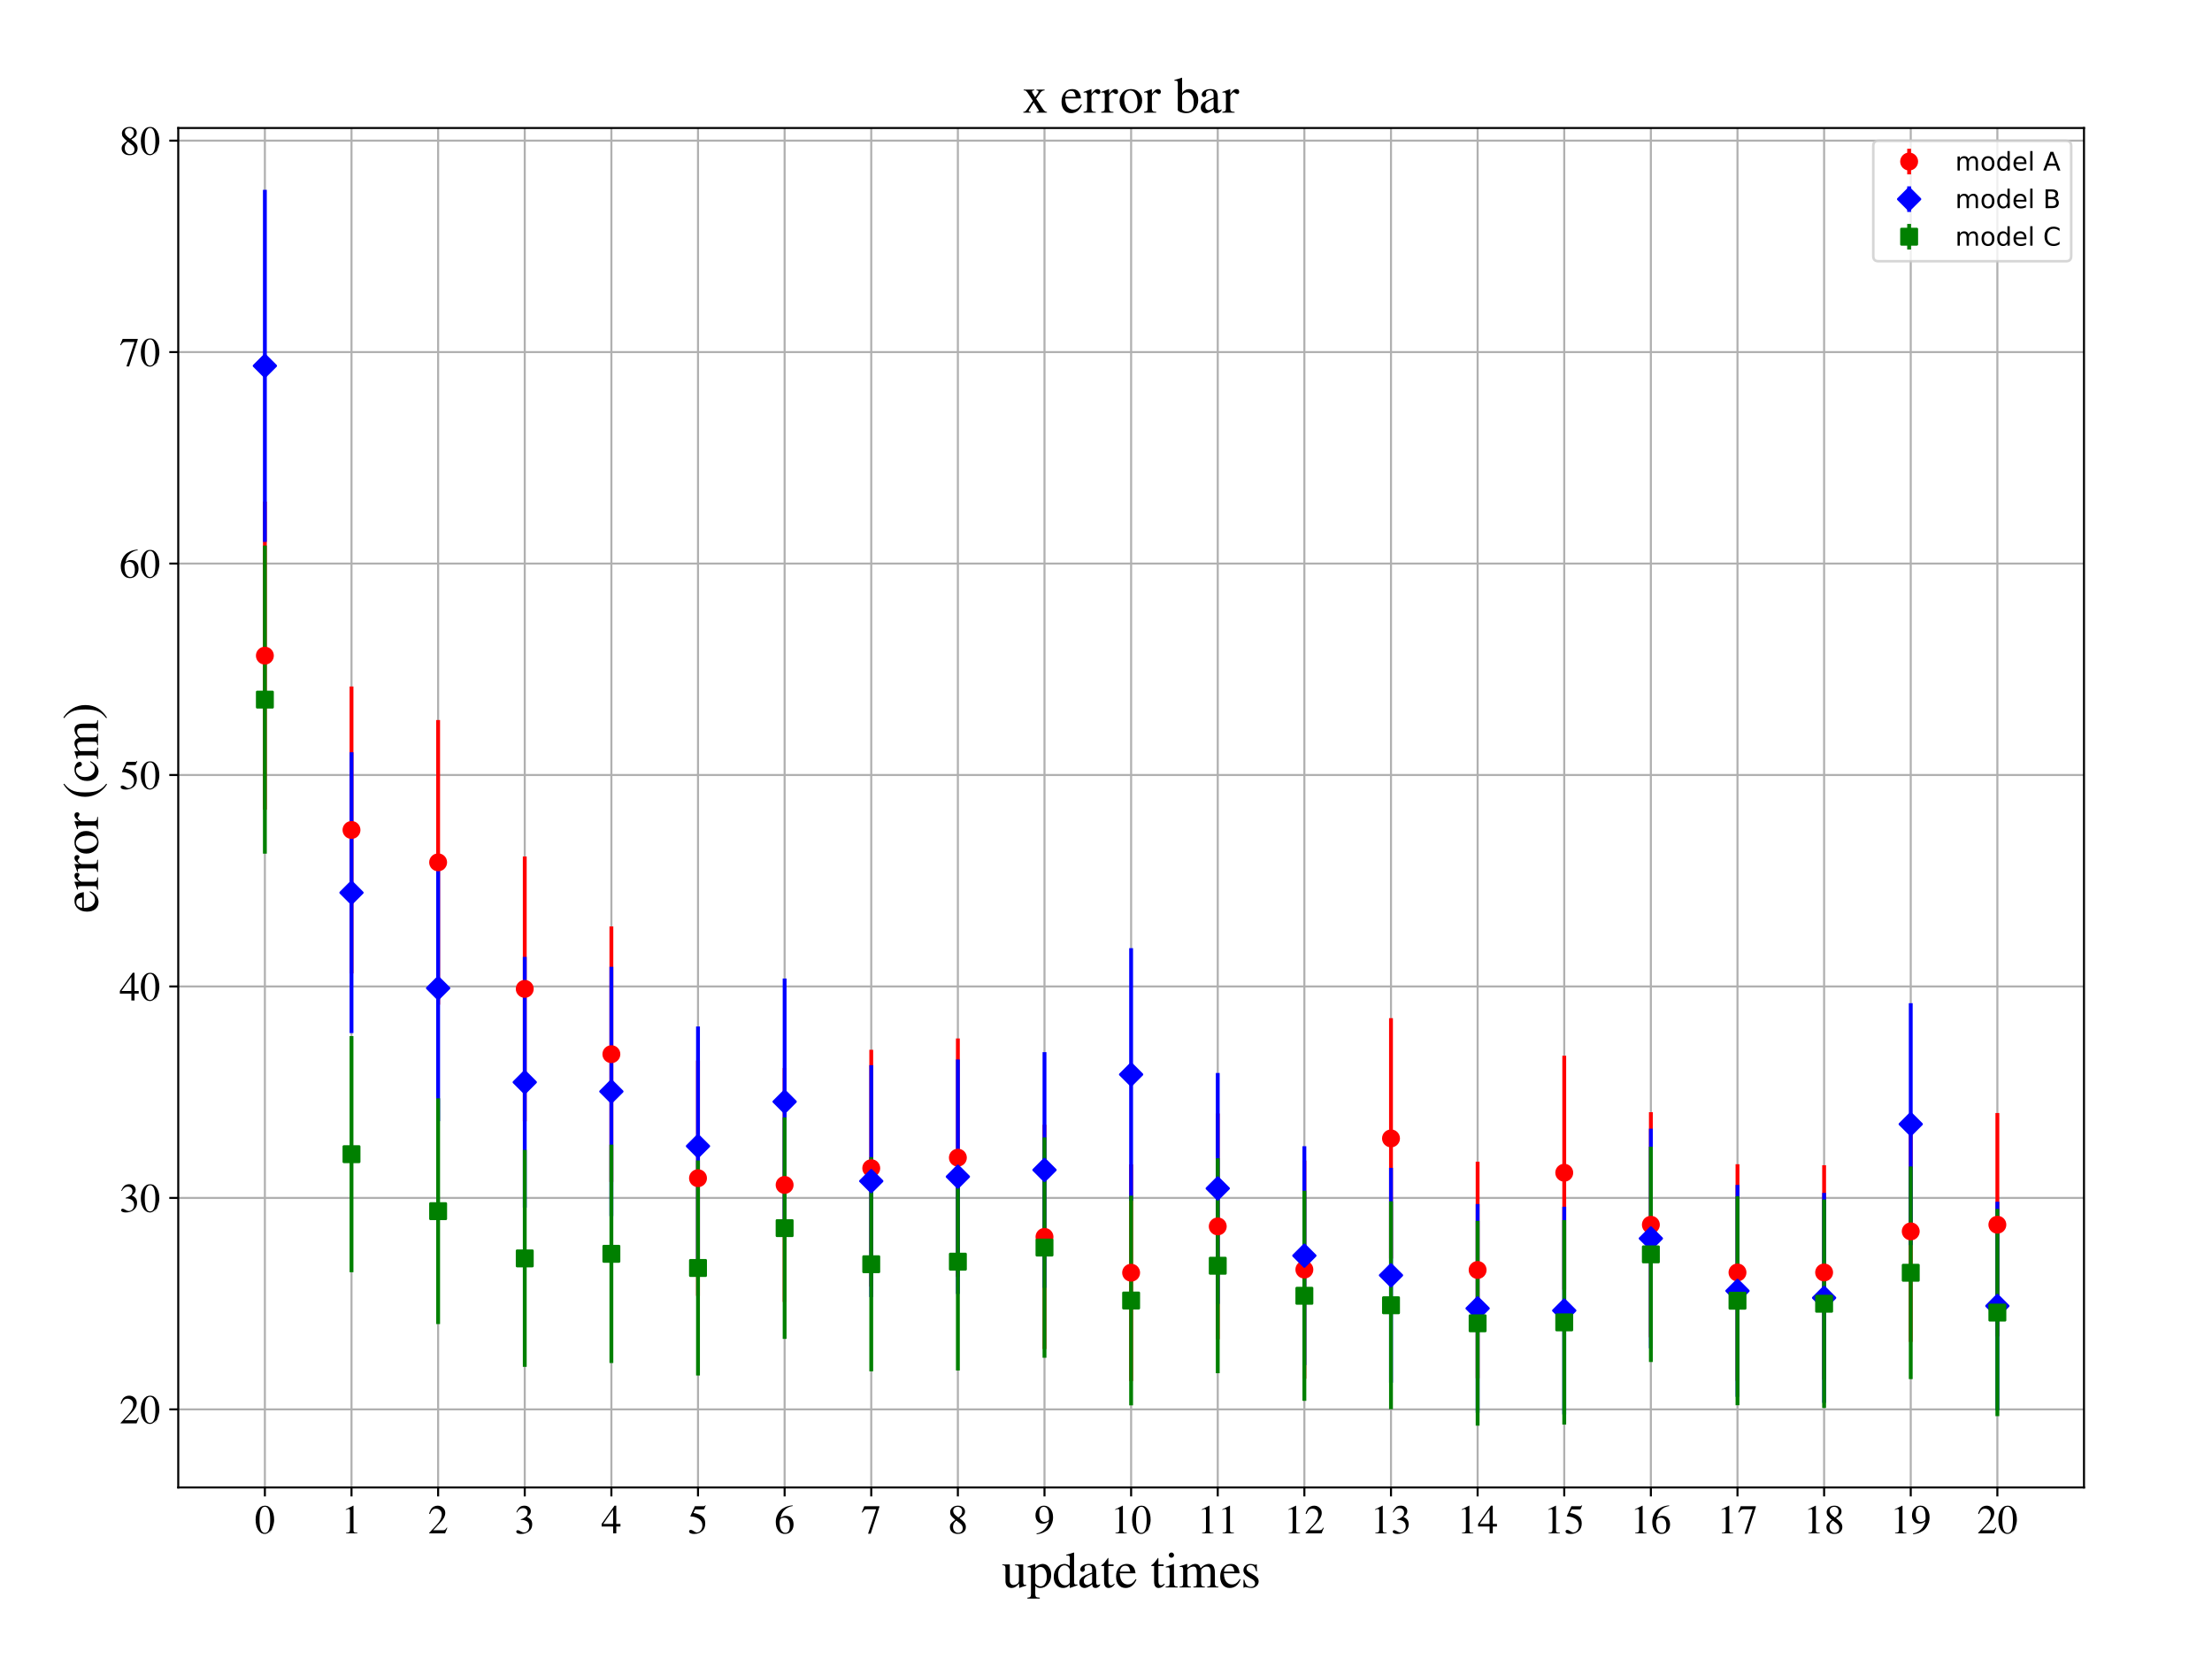 <?xml version="1.0" encoding="utf-8" standalone="no"?>
<!DOCTYPE svg PUBLIC "-//W3C//DTD SVG 1.1//EN"
  "http://www.w3.org/Graphics/SVG/1.1/DTD/svg11.dtd">
<!-- Created with matplotlib (https://matplotlib.org/) -->
<svg height="648pt" version="1.1" viewBox="0 0 864 648" width="864pt" xmlns="http://www.w3.org/2000/svg" xmlns:xlink="http://www.w3.org/1999/xlink">
 <defs>
  <style type="text/css">
*{stroke-linecap:butt;stroke-linejoin:round;}
  </style>
 </defs>
 <g id="figure_1">
  <g id="patch_1">
   <path d="M 0 648 
L 864 648 
L 864 0 
L 0 0 
z
" style="fill:#ffffff;"/>
  </g>
  <g id="axes_1">
   <g id="patch_2">
    <path d="M 69.625 581 
L 814 581 
L 814 50 
L 69.625 50 
z
" style="fill:#ffffff;"/>
   </g>
   <g id="matplotlib.axis_1">
    <g id="xtick_1">
     <g id="line2d_1">
      <path clip-path="url(#p4995e11740)" d="M 103.46 581 
L 103.46 50 
" style="fill:none;stroke:#b0b0b0;stroke-linecap:square;stroke-width:0.8;"/>
     </g>
     <g id="line2d_2">
      <defs>
       <path d="M 0 0 
L 0 3.5 
" id="me926375e61" style="stroke:#000000;stroke-width:0.8;"/>
      </defs>
      <g>
       <use style="stroke:#000000;stroke-width:0.8;" x="103.46" xlink:href="#me926375e61" y="581"/>
      </g>
     </g>
     <g id="text_1">
      <!-- 0 -->
      <defs>
       <path d="M 47.594 17.797 
Q 35.203 -1.406 25 -1.406 
Q 14.797 -1.406 8.594 8.391 
Q 2.406 18.203 2.406 33.594 
Q 2.406 48.094 8.594 57.844 
Q 14.797 67.594 25.406 67.594 
Q 35.203 67.594 41.391 58 
Q 47.594 48.406 47.594 33 
Q 47.594 17.797 35.203 -1.406 
z
M 25.094 65 
Q 12 65 12 32.703 
Q 12 1.203 25 1.203 
Q 38 1.203 38 32.797 
Q 38 48.5 34.703 56.75 
Q 31.406 65 25.094 65 
z
" id="FreeSerif-48"/>
      </defs>
      <g transform="translate(99.46 598.928)scale(0.16 -0.16)">
       <use xlink:href="#FreeSerif-48"/>
      </g>
     </g>
    </g>
    <g id="xtick_2">
     <g id="line2d_3">
      <path clip-path="url(#p4995e11740)" d="M 137.295 581 
L 137.295 50 
" style="fill:none;stroke:#b0b0b0;stroke-linecap:square;stroke-width:0.8;"/>
     </g>
     <g id="line2d_4">
      <g>
       <use style="stroke:#000000;stroke-width:0.8;" x="137.295" xlink:href="#me926375e61" y="581"/>
      </g>
     </g>
     <g id="text_2">
      <!-- 1 -->
      <defs>
       <path d="M 18.297 59.297 
Q 16.5 59.297 11.094 57.094 
L 11.094 58.5 
L 29.094 67.594 
L 29.906 67.406 
L 29.906 7.406 
Q 29.906 3.797 31.703 2.688 
Q 33.5 1.594 39.406 1.5 
L 39.406 0 
L 11.797 0 
L 11.797 1.5 
Q 17.406 1.703 19.344 3.141 
Q 21.297 4.594 21.297 9.297 
L 21.297 54.594 
Q 21.297 59.297 18.297 59.297 
z
" id="FreeSerif-49"/>
      </defs>
      <g transform="translate(133.295 598.928)scale(0.16 -0.16)">
       <use xlink:href="#FreeSerif-49"/>
      </g>
     </g>
    </g>
    <g id="xtick_3">
     <g id="line2d_5">
      <path clip-path="url(#p4995e11740)" d="M 171.131 581 
L 171.131 50 
" style="fill:none;stroke:#b0b0b0;stroke-linecap:square;stroke-width:0.8;"/>
     </g>
     <g id="line2d_6">
      <g>
       <use style="stroke:#000000;stroke-width:0.8;" x="171.131" xlink:href="#me926375e61" y="581"/>
      </g>
     </g>
     <g id="text_3">
      <!-- 2 -->
      <defs>
       <path d="M 3.094 47.703 
Q 3.594 50 4.094 51.703 
Q 4.594 53.406 6.25 56.656 
Q 7.906 59.906 9.953 62.047 
Q 12 64.203 15.641 65.891 
Q 19.297 67.594 23.906 67.594 
Q 31.703 67.594 37.047 62.5 
Q 42.406 57.406 42.406 49.906 
Q 42.406 38.594 29.594 25.203 
L 12.797 7.594 
L 36.703 7.594 
Q 40.094 7.594 41.75 8.75 
Q 43.406 9.906 46.203 14.203 
L 47.5 13.703 
L 42 0 
L 3 0 
L 3 1.203 
L 20.797 20.094 
Q 33.797 33.906 33.797 46.094 
Q 33.797 52.406 29.891 56.297 
Q 26 60.203 19.703 60.203 
Q 14.5 60.203 11.344 57.344 
Q 8.203 54.5 5.203 47.203 
z
" id="FreeSerif-50"/>
      </defs>
      <g transform="translate(167.131 598.928)scale(0.16 -0.16)">
       <use xlink:href="#FreeSerif-50"/>
      </g>
     </g>
    </g>
    <g id="xtick_4">
     <g id="line2d_7">
      <path clip-path="url(#p4995e11740)" d="M 204.966 581 
L 204.966 50 
" style="fill:none;stroke:#b0b0b0;stroke-linecap:square;stroke-width:0.8;"/>
     </g>
     <g id="line2d_8">
      <g>
       <use style="stroke:#000000;stroke-width:0.8;" x="204.966" xlink:href="#me926375e61" y="581"/>
      </g>
     </g>
     <g id="text_4">
      <!-- 3 -->
      <defs>
       <path d="M 8.094 7.797 
Q 10.406 7.797 14.953 5 
Q 19.5 2.203 22.906 2.203 
Q 28.406 2.203 32.203 6.5 
Q 36 10.797 36 17.094 
Q 36 21 34.641 24 
Q 33.297 27 31.188 28.641 
Q 29.094 30.297 26.188 31.344 
Q 23.297 32.406 20.75 32.703 
Q 18.203 33 15.297 33 
L 15.297 34.297 
Q 18.703 35.5 21.141 36.641 
Q 23.594 37.797 26.297 39.75 
Q 29 41.703 30.453 44.5 
Q 31.906 47.297 31.906 50.906 
Q 31.906 55.594 28.844 58.594 
Q 25.797 61.594 20.906 61.594 
Q 16.203 61.594 12.641 59.047 
Q 9.094 56.5 6 51 
L 4.5 51.406 
Q 7.094 58.5 11.547 63.047 
Q 16 67.594 24.203 67.594 
Q 31.094 67.594 35.438 63.797 
Q 39.797 60 39.797 53.906 
Q 39.797 49.797 37.688 46.688 
Q 35.594 43.594 30.406 40.094 
Q 36.406 37.5 39.797 33.453 
Q 43.203 29.406 43.203 21.906 
Q 43.203 11.297 35.344 4.938 
Q 27.5 -1.406 15.594 -1.406 
Q 10.406 -1.406 7.344 0.141 
Q 4.297 1.703 4.297 4.297 
Q 4.297 5.906 5.344 6.844 
Q 6.406 7.797 8.094 7.797 
z
" id="FreeSerif-51"/>
      </defs>
      <g transform="translate(200.966 598.928)scale(0.16 -0.16)">
       <use xlink:href="#FreeSerif-51"/>
      </g>
     </g>
    </g>
    <g id="xtick_5">
     <g id="line2d_9">
      <path clip-path="url(#p4995e11740)" d="M 238.801 581 
L 238.801 50 
" style="fill:none;stroke:#b0b0b0;stroke-linecap:square;stroke-width:0.8;"/>
     </g>
     <g id="line2d_10">
      <g>
       <use style="stroke:#000000;stroke-width:0.8;" x="238.801" xlink:href="#me926375e61" y="581"/>
      </g>
     </g>
     <g id="text_5">
      <!-- 4 -->
      <defs>
       <path d="M 47.203 23.094 
L 47.203 16.703 
L 37 16.703 
L 37 0 
L 29.297 0 
L 29.297 16.703 
L 1.203 16.703 
L 1.203 23.094 
L 32.594 67.594 
L 37 67.594 
L 37 23.094 
z
M 29.203 23.094 
L 29.203 57.406 
L 5.203 23.094 
z
" id="FreeSerif-52"/>
      </defs>
      <g transform="translate(234.801 598.928)scale(0.16 -0.16)">
       <use xlink:href="#FreeSerif-52"/>
      </g>
     </g>
    </g>
    <g id="xtick_6">
     <g id="line2d_11">
      <path clip-path="url(#p4995e11740)" d="M 272.636 581 
L 272.636 50 
" style="fill:none;stroke:#b0b0b0;stroke-linecap:square;stroke-width:0.8;"/>
     </g>
     <g id="line2d_12">
      <g>
       <use style="stroke:#000000;stroke-width:0.8;" x="272.636" xlink:href="#me926375e61" y="581"/>
      </g>
     </g>
     <g id="text_6">
      <!-- 5 -->
      <defs>
       <path d="M 35.703 19.406 
Q 35.703 24.703 33.344 28.797 
Q 31 32.906 27.641 35.156 
Q 24.297 37.406 20.141 38.844 
Q 16 40.297 12.953 40.75 
Q 9.906 41.203 7.594 41.203 
Q 6.406 41.203 6.406 42 
Q 6.406 42.297 6.5 42.5 
L 17.406 66.203 
L 38.297 66.203 
Q 39.906 66.203 40.844 66.703 
Q 41.797 67.203 42.906 68.797 
L 43.797 68.094 
L 40 59.203 
Q 39.594 58.297 37.703 58.297 
L 18.094 58.297 
L 13.906 49.797 
Q 28.5 47.203 35.594 41.344 
Q 42.703 35.5 42.703 24.203 
Q 42.703 18.297 40.844 13.688 
Q 39 9.094 36.141 6.297 
Q 33.297 3.5 29.547 1.703 
Q 25.797 -0.094 22.344 -0.75 
Q 18.906 -1.406 15.406 -1.406 
Q 9.797 -1.406 6.5 0.25 
Q 3.203 1.906 3.203 4.797 
Q 3.203 8.5 7.5 8.5 
Q 10.297 8.5 14.75 5.391 
Q 19.203 2.297 21.797 2.297 
Q 27.703 2.297 31.703 7.25 
Q 35.703 12.203 35.703 19.406 
z
" id="FreeSerif-53"/>
      </defs>
      <g transform="translate(268.636 598.928)scale(0.16 -0.16)">
       <use xlink:href="#FreeSerif-53"/>
      </g>
     </g>
    </g>
    <g id="xtick_7">
     <g id="line2d_13">
      <path clip-path="url(#p4995e11740)" d="M 306.472 581 
L 306.472 50 
" style="fill:none;stroke:#b0b0b0;stroke-linecap:square;stroke-width:0.8;"/>
     </g>
     <g id="line2d_14">
      <g>
       <use style="stroke:#000000;stroke-width:0.8;" x="306.472" xlink:href="#me926375e61" y="581"/>
      </g>
     </g>
     <g id="text_7">
      <!-- 6 -->
      <defs>
       <path d="M 25.797 -1.406 
Q 15.703 -1.406 9.547 6.641 
Q 3.406 14.703 3.406 27.906 
Q 3.406 32 4.203 36.344 
Q 5 40.703 7.703 46.25 
Q 10.406 51.797 14.703 56.188 
Q 19 60.594 26.75 64.047 
Q 34.5 67.5 44.594 68.406 
L 44.797 66.797 
Q 33 64.906 25.094 57.25 
Q 17.203 49.594 15.203 38.297 
Q 19.906 41.094 22.297 41.938 
Q 24.703 42.797 28 42.797 
Q 36.594 42.797 41.688 37.141 
Q 46.797 31.5 46.797 21.906 
Q 46.797 11.594 40.938 5.094 
Q 35.094 -1.406 25.797 -1.406 
z
M 24.203 38.203 
Q 17.406 38.203 15.047 35.203 
Q 12.703 32.203 12.703 26.297 
Q 12.703 14.703 16.5 8.047 
Q 20.297 1.406 26.906 1.406 
Q 32.203 1.406 35 5.844 
Q 37.797 10.297 37.797 18.5 
Q 37.797 27.906 34.25 33.047 
Q 30.703 38.203 24.203 38.203 
z
" id="FreeSerif-54"/>
      </defs>
      <g transform="translate(302.472 598.928)scale(0.16 -0.16)">
       <use xlink:href="#FreeSerif-54"/>
      </g>
     </g>
    </g>
    <g id="xtick_8">
     <g id="line2d_15">
      <path clip-path="url(#p4995e11740)" d="M 340.307 581 
L 340.307 50 
" style="fill:none;stroke:#b0b0b0;stroke-linecap:square;stroke-width:0.8;"/>
     </g>
     <g id="line2d_16">
      <g>
       <use style="stroke:#000000;stroke-width:0.8;" x="340.307" xlink:href="#me926375e61" y="581"/>
      </g>
     </g>
     <g id="text_8">
      <!-- 7 -->
      <defs>
       <path d="M 44.906 66.203 
L 44.906 64.594 
L 23.703 -0.797 
L 17.203 -0.797 
L 37 58.797 
L 15.297 58.797 
Q 11.203 58.797 9.047 57.297 
Q 6.906 55.797 3.703 50.703 
L 2 51.5 
L 7.906 66.203 
z
" id="FreeSerif-55"/>
      </defs>
      <g transform="translate(336.307 598.928)scale(0.16 -0.16)">
       <use xlink:href="#FreeSerif-55"/>
      </g>
     </g>
    </g>
    <g id="xtick_9">
     <g id="line2d_17">
      <path clip-path="url(#p4995e11740)" d="M 374.142 581 
L 374.142 50 
" style="fill:none;stroke:#b0b0b0;stroke-linecap:square;stroke-width:0.8;"/>
     </g>
     <g id="line2d_18">
      <g>
       <use style="stroke:#000000;stroke-width:0.8;" x="374.142" xlink:href="#me926375e61" y="581"/>
      </g>
     </g>
     <g id="text_9">
      <!-- 8 -->
      <defs>
       <path d="M 29 37.094 
Q 38 30.406 41.25 25.844 
Q 44.5 21.297 44.5 15.5 
Q 44.5 7.797 39.141 3.188 
Q 33.797 -1.406 24.797 -1.406 
Q 16.297 -1.406 10.938 3.188 
Q 5.594 7.797 5.594 15.094 
Q 5.594 20.203 8.047 23.641 
Q 10.5 27.094 18.594 33.203 
Q 10.703 40.094 8.453 43.5 
Q 6.203 46.906 6.203 51.797 
Q 6.203 58.594 11.594 63.094 
Q 17 67.594 25.203 67.594 
Q 32.703 67.594 37.547 63.594 
Q 42.406 59.594 42.406 53.406 
Q 42.406 48.297 39.406 44.688 
Q 36.406 41.094 29 37.094 
z
M 21.203 31.203 
Q 16.797 27.703 15 24.203 
Q 13.203 20.703 13.203 15.906 
Q 13.203 9.406 16.703 5.406 
Q 20.203 1.406 25.906 1.406 
Q 30.797 1.406 33.844 4.453 
Q 36.906 7.5 36.906 12.406 
Q 36.906 14 36.547 15.391 
Q 36.203 16.797 35.844 17.844 
Q 35.5 18.906 34.453 20.203 
Q 33.406 21.5 32.75 22.25 
Q 32.094 23 30.391 24.391 
Q 28.703 25.797 27.844 26.391 
Q 27 27 24.641 28.703 
Q 22.297 30.406 21.203 31.203 
z
M 26.094 38.906 
Q 26.203 39 27.453 39.844 
Q 28.703 40.703 29.25 41.203 
Q 29.797 41.703 30.938 42.75 
Q 32.094 43.797 32.688 44.75 
Q 33.297 45.703 34.047 47.047 
Q 34.797 48.406 35.141 50.047 
Q 35.5 51.703 35.5 53.5 
Q 35.5 58.703 32.5 61.75 
Q 29.5 64.797 24.406 64.797 
Q 19.703 64.797 16.641 62 
Q 13.594 59.203 13.594 54.906 
Q 13.594 50.703 16.5 47 
Q 19.406 43.297 26.094 38.906 
z
" id="FreeSerif-56"/>
      </defs>
      <g transform="translate(370.142 598.928)scale(0.16 -0.16)">
       <use xlink:href="#FreeSerif-56"/>
      </g>
     </g>
    </g>
    <g id="xtick_10">
     <g id="line2d_19">
      <path clip-path="url(#p4995e11740)" d="M 407.977 581 
L 407.977 50 
" style="fill:none;stroke:#b0b0b0;stroke-linecap:square;stroke-width:0.8;"/>
     </g>
     <g id="line2d_20">
      <g>
       <use style="stroke:#000000;stroke-width:0.8;" x="407.977" xlink:href="#me926375e61" y="581"/>
      </g>
     </g>
     <g id="text_10">
      <!-- 9 -->
      <defs>
       <path d="M 5.906 -2.203 
L 5.594 -0.203 
Q 17 1.797 24.953 9.5 
Q 32.906 17.203 36 29.406 
Q 28.594 23.703 21 23.703 
Q 12.906 23.703 7.953 29.297 
Q 3 34.906 3 44 
Q 3 54.094 8.953 60.844 
Q 14.906 67.594 23.797 67.594 
Q 33.5 67.594 39.703 59.688 
Q 45.906 51.797 45.906 39.406 
Q 45.906 35.406 45.203 31.203 
Q 44.5 27 41.953 21.25 
Q 39.406 15.5 35.297 10.953 
Q 31.203 6.406 23.594 2.703 
Q 16 -1 5.906 -2.203 
z
M 24.594 28 
Q 26.5 28 28.891 28.547 
Q 31.297 29.094 33.75 30.938 
Q 36.203 32.797 36.203 35.5 
L 36.203 39.406 
Q 36.203 64.797 23 64.797 
Q 19.906 64.797 17.703 63.141 
Q 15.5 61.5 14.344 58.797 
Q 13.203 56.094 12.703 53.297 
Q 12.203 50.5 12.203 47.406 
Q 12.203 38.5 15.547 33.25 
Q 18.906 28 24.594 28 
z
" id="FreeSerif-57"/>
      </defs>
      <g transform="translate(403.977 598.928)scale(0.16 -0.16)">
       <use xlink:href="#FreeSerif-57"/>
      </g>
     </g>
    </g>
    <g id="xtick_11">
     <g id="line2d_21">
      <path clip-path="url(#p4995e11740)" d="M 441.812 581 
L 441.812 50 
" style="fill:none;stroke:#b0b0b0;stroke-linecap:square;stroke-width:0.8;"/>
     </g>
     <g id="line2d_22">
      <g>
       <use style="stroke:#000000;stroke-width:0.8;" x="441.812" xlink:href="#me926375e61" y="581"/>
      </g>
     </g>
     <g id="text_11">
      <!-- 10 -->
      <g transform="translate(433.812 598.928)scale(0.16 -0.16)">
       <use xlink:href="#FreeSerif-49"/>
       <use x="50" xlink:href="#FreeSerif-48"/>
      </g>
     </g>
    </g>
    <g id="xtick_12">
     <g id="line2d_23">
      <path clip-path="url(#p4995e11740)" d="M 475.648 581 
L 475.648 50 
" style="fill:none;stroke:#b0b0b0;stroke-linecap:square;stroke-width:0.8;"/>
     </g>
     <g id="line2d_24">
      <g>
       <use style="stroke:#000000;stroke-width:0.8;" x="475.648" xlink:href="#me926375e61" y="581"/>
      </g>
     </g>
     <g id="text_12">
      <!-- 11 -->
      <g transform="translate(467.648 598.928)scale(0.16 -0.16)">
       <use xlink:href="#FreeSerif-49"/>
       <use x="50" xlink:href="#FreeSerif-49"/>
      </g>
     </g>
    </g>
    <g id="xtick_13">
     <g id="line2d_25">
      <path clip-path="url(#p4995e11740)" d="M 509.483 581 
L 509.483 50 
" style="fill:none;stroke:#b0b0b0;stroke-linecap:square;stroke-width:0.8;"/>
     </g>
     <g id="line2d_26">
      <g>
       <use style="stroke:#000000;stroke-width:0.8;" x="509.483" xlink:href="#me926375e61" y="581"/>
      </g>
     </g>
     <g id="text_13">
      <!-- 12 -->
      <g transform="translate(501.483 598.928)scale(0.16 -0.16)">
       <use xlink:href="#FreeSerif-49"/>
       <use x="50" xlink:href="#FreeSerif-50"/>
      </g>
     </g>
    </g>
    <g id="xtick_14">
     <g id="line2d_27">
      <path clip-path="url(#p4995e11740)" d="M 543.318 581 
L 543.318 50 
" style="fill:none;stroke:#b0b0b0;stroke-linecap:square;stroke-width:0.8;"/>
     </g>
     <g id="line2d_28">
      <g>
       <use style="stroke:#000000;stroke-width:0.8;" x="543.318" xlink:href="#me926375e61" y="581"/>
      </g>
     </g>
     <g id="text_14">
      <!-- 13 -->
      <g transform="translate(535.318 598.928)scale(0.16 -0.16)">
       <use xlink:href="#FreeSerif-49"/>
       <use x="50" xlink:href="#FreeSerif-51"/>
      </g>
     </g>
    </g>
    <g id="xtick_15">
     <g id="line2d_29">
      <path clip-path="url(#p4995e11740)" d="M 577.153 581 
L 577.153 50 
" style="fill:none;stroke:#b0b0b0;stroke-linecap:square;stroke-width:0.8;"/>
     </g>
     <g id="line2d_30">
      <g>
       <use style="stroke:#000000;stroke-width:0.8;" x="577.153" xlink:href="#me926375e61" y="581"/>
      </g>
     </g>
     <g id="text_15">
      <!-- 14 -->
      <g transform="translate(569.153 598.928)scale(0.16 -0.16)">
       <use xlink:href="#FreeSerif-49"/>
       <use x="50" xlink:href="#FreeSerif-52"/>
      </g>
     </g>
    </g>
    <g id="xtick_16">
     <g id="line2d_31">
      <path clip-path="url(#p4995e11740)" d="M 610.989 581 
L 610.989 50 
" style="fill:none;stroke:#b0b0b0;stroke-linecap:square;stroke-width:0.8;"/>
     </g>
     <g id="line2d_32">
      <g>
       <use style="stroke:#000000;stroke-width:0.8;" x="610.989" xlink:href="#me926375e61" y="581"/>
      </g>
     </g>
     <g id="text_16">
      <!-- 15 -->
      <g transform="translate(602.989 598.928)scale(0.16 -0.16)">
       <use xlink:href="#FreeSerif-49"/>
       <use x="50" xlink:href="#FreeSerif-53"/>
      </g>
     </g>
    </g>
    <g id="xtick_17">
     <g id="line2d_33">
      <path clip-path="url(#p4995e11740)" d="M 644.824 581 
L 644.824 50 
" style="fill:none;stroke:#b0b0b0;stroke-linecap:square;stroke-width:0.8;"/>
     </g>
     <g id="line2d_34">
      <g>
       <use style="stroke:#000000;stroke-width:0.8;" x="644.824" xlink:href="#me926375e61" y="581"/>
      </g>
     </g>
     <g id="text_17">
      <!-- 16 -->
      <g transform="translate(636.824 598.928)scale(0.16 -0.16)">
       <use xlink:href="#FreeSerif-49"/>
       <use x="50" xlink:href="#FreeSerif-54"/>
      </g>
     </g>
    </g>
    <g id="xtick_18">
     <g id="line2d_35">
      <path clip-path="url(#p4995e11740)" d="M 678.659 581 
L 678.659 50 
" style="fill:none;stroke:#b0b0b0;stroke-linecap:square;stroke-width:0.8;"/>
     </g>
     <g id="line2d_36">
      <g>
       <use style="stroke:#000000;stroke-width:0.8;" x="678.659" xlink:href="#me926375e61" y="581"/>
      </g>
     </g>
     <g id="text_18">
      <!-- 17 -->
      <g transform="translate(670.659 598.928)scale(0.16 -0.16)">
       <use xlink:href="#FreeSerif-49"/>
       <use x="50" xlink:href="#FreeSerif-55"/>
      </g>
     </g>
    </g>
    <g id="xtick_19">
     <g id="line2d_37">
      <path clip-path="url(#p4995e11740)" d="M 712.494 581 
L 712.494 50 
" style="fill:none;stroke:#b0b0b0;stroke-linecap:square;stroke-width:0.8;"/>
     </g>
     <g id="line2d_38">
      <g>
       <use style="stroke:#000000;stroke-width:0.8;" x="712.494" xlink:href="#me926375e61" y="581"/>
      </g>
     </g>
     <g id="text_19">
      <!-- 18 -->
      <g transform="translate(704.494 598.928)scale(0.16 -0.16)">
       <use xlink:href="#FreeSerif-49"/>
       <use x="50" xlink:href="#FreeSerif-56"/>
      </g>
     </g>
    </g>
    <g id="xtick_20">
     <g id="line2d_39">
      <path clip-path="url(#p4995e11740)" d="M 746.33 581 
L 746.33 50 
" style="fill:none;stroke:#b0b0b0;stroke-linecap:square;stroke-width:0.8;"/>
     </g>
     <g id="line2d_40">
      <g>
       <use style="stroke:#000000;stroke-width:0.8;" x="746.33" xlink:href="#me926375e61" y="581"/>
      </g>
     </g>
     <g id="text_20">
      <!-- 19 -->
      <g transform="translate(738.33 598.928)scale(0.16 -0.16)">
       <use xlink:href="#FreeSerif-49"/>
       <use x="50" xlink:href="#FreeSerif-57"/>
      </g>
     </g>
    </g>
    <g id="xtick_21">
     <g id="line2d_41">
      <path clip-path="url(#p4995e11740)" d="M 780.165 581 
L 780.165 50 
" style="fill:none;stroke:#b0b0b0;stroke-linecap:square;stroke-width:0.8;"/>
     </g>
     <g id="line2d_42">
      <g>
       <use style="stroke:#000000;stroke-width:0.8;" x="780.165" xlink:href="#me926375e61" y="581"/>
      </g>
     </g>
     <g id="text_21">
      <!-- 20 -->
      <g transform="translate(772.165 598.928)scale(0.16 -0.16)">
       <use xlink:href="#FreeSerif-50"/>
       <use x="50" xlink:href="#FreeSerif-48"/>
      </g>
     </g>
    </g>
    <g id="text_22">
     <!-- update times -->
     <defs>
      <path d="M 48 5 
L 48 3.594 
Q 40.203 1.5 34.297 -0.906 
L 33.906 -0.703 
L 33.906 7.594 
Q 33.594 7.297 32.141 5.797 
Q 30.703 4.297 30.094 3.75 
Q 29.5 3.203 28.047 2.047 
Q 26.594 0.906 25.5 0.406 
Q 24.406 -0.094 22.703 -0.547 
Q 21 -1 19.297 -1 
Q 13.797 -1 10.5 2.547 
Q 7.203 6.094 7.203 12 
L 7.203 37.203 
Q 7.203 40.703 5.891 42.047 
Q 4.594 43.406 1 43.594 
L 1 45 
L 15.594 45 
L 15.594 12.406 
Q 15.594 9.297 17.688 7.047 
Q 19.797 4.797 22.703 4.797 
Q 23.797 4.797 25.297 5.094 
Q 26.797 5.406 28.75 6.25 
Q 30.703 7.094 32.047 8.938 
Q 33.406 10.797 33.406 13.5 
L 33.406 37 
Q 33.406 40.703 32.047 41.891 
Q 30.703 43.094 26 43.297 
L 26 45 
L 41.797 45 
L 41.797 10.703 
Q 41.797 7.203 42.891 6.094 
Q 44 5 47.5 5 
z
" id="FreeSerif-117"/>
      <path d="M 1.406 39.297 
L 1.406 40.906 
Q 7.703 42.797 15.797 46 
L 16.406 45.797 
L 16.406 38.094 
Q 22.797 46 30.797 46 
Q 38.094 46 42.797 40 
Q 47.5 34 47.5 24.703 
Q 47.5 13.797 41.453 6.391 
Q 35.406 -1 26.5 -1 
Q 23.297 -1 21.141 -0.094 
Q 19 0.797 16.406 3.297 
L 16.406 -12.406 
Q 16.406 -17.094 18 -18.438 
Q 19.594 -19.797 25.203 -19.906 
L 25.203 -21.703 
L 1 -21.703 
L 1 -20 
Q 5.406 -19.594 6.703 -18.297 
Q 8 -17 8 -13.094 
L 8 33.703 
Q 8 37.203 7.203 38.297 
Q 6.406 39.406 3.906 39.406 
Q 2.297 39.406 1.406 39.297 
z
M 16.406 33.406 
L 16.406 8.797 
Q 16.406 6.594 19.844 4.391 
Q 23.297 2.203 26.797 2.203 
Q 32.203 2.203 35.547 7.344 
Q 38.906 12.5 38.906 20.797 
Q 38.906 29.5 35.547 34.75 
Q 32.203 40 26.594 40 
Q 23.094 40 19.75 37.797 
Q 16.406 35.594 16.406 33.406 
z
" id="FreeSerif-112"/>
      <path d="M 34.203 -1 
L 33.797 -0.703 
L 33.797 5.703 
Q 29 -1 21 -1 
Q 12.703 -1 7.594 4.953 
Q 2.5 10.906 2.5 20.5 
Q 2.5 31.094 8.594 38.547 
Q 14.703 46 23.297 46 
Q 28.703 46 33.797 41.703 
L 33.797 57.297 
Q 33.797 60.406 32.891 61.406 
Q 32 62.406 29.203 62.406 
Q 27.797 62.406 27 62.297 
L 27 63.906 
Q 36.094 66.297 41.703 68.297 
L 42.203 68.094 
L 42.203 11.406 
Q 42.203 7.906 43.047 6.797 
Q 43.906 5.703 46.594 5.703 
Q 47.094 5.703 48.906 5.797 
L 48.906 4.203 
z
M 24.906 4.203 
Q 28.703 4.203 31.25 6.344 
Q 33.797 8.5 33.797 10.203 
L 33.797 33.203 
Q 33.797 37.203 30.688 40.203 
Q 27.594 43.203 23.594 43.203 
Q 17.906 43.203 14.5 38.094 
Q 11.094 33 11.094 24.5 
Q 11.094 15.297 14.891 9.75 
Q 18.703 4.203 24.906 4.203 
z
" id="FreeSerif-100"/>
      <path d="M 2.5 9.703 
Q 2.5 11.5 2.891 13.047 
Q 3.297 14.594 4.297 15.938 
Q 5.297 17.297 6.188 18.391 
Q 7.094 19.5 8.891 20.641 
Q 10.703 21.797 11.891 22.547 
Q 13.094 23.297 15.547 24.344 
Q 18 25.406 19.297 25.953 
Q 20.594 26.5 23.391 27.594 
Q 26.203 28.703 27.5 29.203 
L 27.5 35.297 
Q 27.5 43.594 19.906 43.594 
Q 16.906 43.594 14.797 42.141 
Q 12.703 40.703 12.703 38.703 
Q 12.703 37.906 12.953 36.5 
Q 13.203 35.094 13.203 34.703 
Q 13.203 33 11.844 31.75 
Q 10.5 30.5 8.703 30.5 
Q 7 30.5 5.703 31.797 
Q 4.406 33.094 4.406 34.797 
Q 4.406 39.5 9.25 42.75 
Q 14.094 46 21.203 46 
Q 29.406 46 32.5 42.047 
Q 35.594 38.094 35.594 30 
L 35.594 10.5 
Q 35.594 7.203 36.25 5.953 
Q 36.906 4.703 38.594 4.703 
Q 40.703 4.703 43 6.594 
L 43 4 
Q 40.406 1.094 38.453 0.047 
Q 36.5 -1 34 -1 
Q 30.906 -1 29.453 0.703 
Q 28 2.406 27.594 6.297 
Q 19 -1 13 -1 
Q 8.406 -1 5.453 2 
Q 2.5 5 2.5 9.703 
z
M 27.5 12.297 
L 27.5 26.797 
Q 18.5 23.5 14.891 20.391 
Q 11.297 17.297 11.297 12.906 
Q 11.297 8.797 13.297 6.797 
Q 15.297 4.797 17.594 4.797 
Q 21 4.797 24.906 7.094 
Q 26.5 8 27 9 
Q 27.5 10 27.5 12.297 
z
" id="FreeSerif-97"/>
      <path d="M 25.906 45 
L 25.906 41.797 
L 15.797 41.797 
L 15.797 13.203 
Q 15.797 8.5 17 6.344 
Q 18.203 4.203 21 4.203 
Q 24.094 4.203 27 7.703 
L 28.297 6.594 
Q 23.5 -1 16.297 -1 
Q 7.406 -1 7.406 11.703 
L 7.406 41.797 
L 2.094 41.797 
Q 1.703 42.094 1.703 42.5 
Q 1.703 43 2 43.297 
Q 2.297 43.594 3.141 44.141 
Q 4 44.703 5.203 45.641 
Q 6.406 46.594 8.5 49.094 
Q 10.594 51.594 13.094 55.094 
Q 14.703 57.406 15.094 57.906 
Q 15.797 57.906 15.797 56.594 
L 15.797 45 
z
" id="FreeSerif-116"/>
      <path d="M 9.703 27.703 
Q 9.906 21.406 11.406 16.844 
Q 12.906 12.297 15.297 10.047 
Q 17.703 7.797 20.141 6.844 
Q 22.594 5.906 25.297 5.906 
Q 30.094 5.906 33.641 8.297 
Q 37.203 10.703 40.797 16.406 
L 42.406 15.703 
Q 39.297 7.594 33.797 3.297 
Q 28.297 -1 21.203 -1 
Q 12.594 -1 7.547 5.047 
Q 2.5 11.094 2.5 21.406 
Q 2.5 32.5 8.344 39.25 
Q 14.203 46 23.406 46 
Q 31 46 35.203 41.453 
Q 39.406 36.906 40.5 27.703 
z
M 9.906 30.906 
L 30.297 30.906 
Q 29.297 37.406 27.188 39.906 
Q 25.094 42.406 20.5 42.406 
Q 11.5 42.406 9.906 30.906 
z
" id="FreeSerif-101"/>
      <path id="FreeSerif-32"/>
      <path d="M 6.203 39.297 
Q 4 39.297 2 39 
L 2 40.5 
Q 9 42.5 17.5 46 
L 17.906 45.703 
L 17.906 10.203 
Q 17.906 4.797 19.156 3.344 
Q 20.406 1.906 25.297 1.5 
L 25.297 0 
L 1.594 0 
L 1.594 1.5 
Q 6.797 1.797 8.141 3.297 
Q 9.5 4.797 9.5 10.203 
L 9.5 33.406 
Q 9.5 36.703 8.75 38 
Q 8 39.297 6.203 39.297 
z
M 12.797 68.297 
Q 15 68.297 16.5 66.797 
Q 18 65.297 18 63.203 
Q 18 61 16.5 59.547 
Q 15 58.094 12.797 58.094 
Q 10.703 58.094 9.25 59.594 
Q 7.797 61.094 7.797 63.188 
Q 7.797 65.297 9.297 66.797 
Q 10.797 68.297 12.797 68.297 
z
" id="FreeSerif-105"/>
      <path d="M 1.297 39.797 
L 1.297 41.5 
Q 8.5 43.5 15.297 46 
L 16 45.797 
L 16 38.297 
Q 22.203 43 25.203 44.5 
Q 28.203 46 31.5 46 
Q 39.406 46 42.094 37.594 
Q 49.906 46 58.406 46 
Q 70 46 70 28.203 
L 70 7.594 
Q 70 2 74.297 1.703 
L 76.906 1.5 
L 76.906 0 
L 55 0 
L 55 1.5 
Q 59.406 2 60.5 3.203 
Q 61.594 4.406 61.594 8.703 
L 61.594 29.797 
Q 61.594 36 60 38.391 
Q 58.406 40.797 54.094 40.797 
Q 47.5 40.797 43.203 34.703 
L 43.203 9.5 
Q 43.203 4.797 44.641 3.188 
Q 46.094 1.594 50.406 1.5 
L 50.406 0 
L 28 0 
L 28 1.5 
Q 32.297 1.797 33.547 3.094 
Q 34.797 4.406 34.797 8.594 
L 34.797 30.297 
Q 34.797 40.797 28.203 40.797 
Q 25.406 40.797 21.953 39.391 
Q 18.5 38 16.406 34.906 
L 16.406 6.703 
Q 16.406 3.797 17.797 2.75 
Q 19.203 1.703 23.203 1.5 
L 23.203 0 
L 1 0 
L 1 1.5 
Q 5.203 1.594 6.594 3 
Q 8 4.406 8 8.5 
L 8 33.797 
Q 8 37.406 7.25 38.797 
Q 6.5 40.203 4.5 40.203 
Q 3 40.203 1.297 39.797 
z
" id="FreeSerif-109"/>
      <path d="M 26.797 44 
Q 26.906 44 28.406 45 
L 29.5 45 
L 29.906 31.406 
L 28.406 31.406 
Q 26.703 38.094 24.203 40.891 
Q 21.703 43.703 17.406 43.703 
Q 14 43.703 11.844 41.797 
Q 9.703 39.906 9.703 36.906 
Q 9.703 32.594 14 30.094 
L 24.797 23.703 
Q 29.297 21 31.25 18.25 
Q 33.203 15.5 33.203 11.797 
Q 33.203 6.594 29.047 2.797 
Q 24.906 -1 19.094 -1 
Q 16.594 -1 12.391 -0.094 
Q 8.203 0.797 7.203 0.797 
Q 5.703 0.797 4.906 -0.406 
L 3.594 -0.406 
L 3.594 15.203 
L 5.203 15.203 
Q 6.797 8.203 9 5.297 
Q 12.203 1.203 17.906 1.203 
Q 21.703 1.203 23.953 3.141 
Q 26.203 5.094 26.203 8.406 
Q 26.203 12.906 21 15.906 
L 15.203 19.203 
Q 8.797 22.797 6.141 26.094 
Q 3.5 29.406 3.5 33.594 
Q 3.5 39 7.344 42.453 
Q 11.203 45.906 17.094 45.906 
Q 20.406 45.906 23.297 44.953 
Q 26.203 44 26.797 44 
z
" id="FreeSerif-115"/>
     </defs>
     <g transform="translate(391.298 620.059)scale(0.2 -0.2)">
      <use xlink:href="#FreeSerif-117"/>
      <use x="48.984" xlink:href="#FreeSerif-112"/>
      <use x="98.984" xlink:href="#FreeSerif-100"/>
      <use x="148.884" xlink:href="#FreeSerif-97"/>
      <use x="192.369" xlink:href="#FreeSerif-116"/>
      <use x="220.669" xlink:href="#FreeSerif-101"/>
      <use x="265.069" xlink:href="#FreeSerif-32"/>
      <use x="290.069" xlink:href="#FreeSerif-116"/>
      <use x="318.369" xlink:href="#FreeSerif-105"/>
      <use x="346.153" xlink:href="#FreeSerif-109"/>
      <use x="424.037" xlink:href="#FreeSerif-101"/>
      <use x="468.422" xlink:href="#FreeSerif-115"/>
     </g>
    </g>
   </g>
   <g id="matplotlib.axis_2">
    <g id="ytick_1">
     <g id="line2d_43">
      <path clip-path="url(#p4995e11740)" d="M 69.625 550.494 
L 814 550.494 
" style="fill:none;stroke:#b0b0b0;stroke-linecap:square;stroke-width:0.8;"/>
     </g>
     <g id="line2d_44">
      <defs>
       <path d="M 0 0 
L -3.5 0 
" id="m29b94eb010" style="stroke:#000000;stroke-width:0.8;"/>
      </defs>
      <g>
       <use style="stroke:#000000;stroke-width:0.8;" x="69.625" xlink:href="#m29b94eb010" y="550.494"/>
      </g>
     </g>
     <g id="text_23">
      <!-- 20 -->
      <g transform="translate(46.625 555.958)scale(0.16 -0.16)">
       <use xlink:href="#FreeSerif-50"/>
       <use x="50" xlink:href="#FreeSerif-48"/>
      </g>
     </g>
    </g>
    <g id="ytick_2">
     <g id="line2d_45">
      <path clip-path="url(#p4995e11740)" d="M 69.625 467.901 
L 814 467.901 
" style="fill:none;stroke:#b0b0b0;stroke-linecap:square;stroke-width:0.8;"/>
     </g>
     <g id="line2d_46">
      <g>
       <use style="stroke:#000000;stroke-width:0.8;" x="69.625" xlink:href="#m29b94eb010" y="467.901"/>
      </g>
     </g>
     <g id="text_24">
      <!-- 30 -->
      <g transform="translate(46.625 473.364)scale(0.16 -0.16)">
       <use xlink:href="#FreeSerif-51"/>
       <use x="50" xlink:href="#FreeSerif-48"/>
      </g>
     </g>
    </g>
    <g id="ytick_3">
     <g id="line2d_47">
      <path clip-path="url(#p4995e11740)" d="M 69.625 385.307 
L 814 385.307 
" style="fill:none;stroke:#b0b0b0;stroke-linecap:square;stroke-width:0.8;"/>
     </g>
     <g id="line2d_48">
      <g>
       <use style="stroke:#000000;stroke-width:0.8;" x="69.625" xlink:href="#m29b94eb010" y="385.307"/>
      </g>
     </g>
     <g id="text_25">
      <!-- 40 -->
      <g transform="translate(46.625 390.771)scale(0.16 -0.16)">
       <use xlink:href="#FreeSerif-52"/>
       <use x="50" xlink:href="#FreeSerif-48"/>
      </g>
     </g>
    </g>
    <g id="ytick_4">
     <g id="line2d_49">
      <path clip-path="url(#p4995e11740)" d="M 69.625 302.714 
L 814 302.714 
" style="fill:none;stroke:#b0b0b0;stroke-linecap:square;stroke-width:0.8;"/>
     </g>
     <g id="line2d_50">
      <g>
       <use style="stroke:#000000;stroke-width:0.8;" x="69.625" xlink:href="#m29b94eb010" y="302.714"/>
      </g>
     </g>
     <g id="text_26">
      <!-- 50 -->
      <g transform="translate(46.625 308.178)scale(0.16 -0.16)">
       <use xlink:href="#FreeSerif-53"/>
       <use x="50" xlink:href="#FreeSerif-48"/>
      </g>
     </g>
    </g>
    <g id="ytick_5">
     <g id="line2d_51">
      <path clip-path="url(#p4995e11740)" d="M 69.625 220.121 
L 814 220.121 
" style="fill:none;stroke:#b0b0b0;stroke-linecap:square;stroke-width:0.8;"/>
     </g>
     <g id="line2d_52">
      <g>
       <use style="stroke:#000000;stroke-width:0.8;" x="69.625" xlink:href="#m29b94eb010" y="220.121"/>
      </g>
     </g>
     <g id="text_27">
      <!-- 60 -->
      <g transform="translate(46.625 225.585)scale(0.16 -0.16)">
       <use xlink:href="#FreeSerif-54"/>
       <use x="50" xlink:href="#FreeSerif-48"/>
      </g>
     </g>
    </g>
    <g id="ytick_6">
     <g id="line2d_53">
      <path clip-path="url(#p4995e11740)" d="M 69.625 137.528 
L 814 137.528 
" style="fill:none;stroke:#b0b0b0;stroke-linecap:square;stroke-width:0.8;"/>
     </g>
     <g id="line2d_54">
      <g>
       <use style="stroke:#000000;stroke-width:0.8;" x="69.625" xlink:href="#m29b94eb010" y="137.528"/>
      </g>
     </g>
     <g id="text_28">
      <!-- 70 -->
      <g transform="translate(46.625 142.991)scale(0.16 -0.16)">
       <use xlink:href="#FreeSerif-55"/>
       <use x="50" xlink:href="#FreeSerif-48"/>
      </g>
     </g>
    </g>
    <g id="ytick_7">
     <g id="line2d_55">
      <path clip-path="url(#p4995e11740)" d="M 69.625 54.934 
L 814 54.934 
" style="fill:none;stroke:#b0b0b0;stroke-linecap:square;stroke-width:0.8;"/>
     </g>
     <g id="line2d_56">
      <g>
       <use style="stroke:#000000;stroke-width:0.8;" x="69.625" xlink:href="#m29b94eb010" y="54.934"/>
      </g>
     </g>
     <g id="text_29">
      <!-- 80 -->
      <g transform="translate(46.625 60.398)scale(0.16 -0.16)">
       <use xlink:href="#FreeSerif-56"/>
       <use x="50" xlink:href="#FreeSerif-48"/>
      </g>
     </g>
    </g>
    <g id="text_30">
     <!-- error (cm) -->
     <defs>
      <path d="M 30.094 36.203 
Q 28.594 36.203 26.391 37.953 
Q 24.203 39.703 23.5 39.703 
Q 21.5 39.703 19 36.797 
Q 16.5 33.906 16.5 31.5 
L 16.5 9 
Q 16.5 4.703 18.203 3.203 
Q 19.906 1.703 25 1.5 
L 25 0 
L 1 0 
L 1 1.5 
Q 5.797 2.406 6.938 3.5 
Q 8.094 4.594 8.094 8.406 
L 8.094 33.406 
Q 8.094 36.703 7.344 38.047 
Q 6.594 39.406 4.703 39.406 
Q 3.094 39.406 1.203 39 
L 1.203 40.594 
Q 9.203 43.203 16 46 
L 16.5 45.797 
L 16.5 36.594 
Q 20.203 41.906 22.797 43.953 
Q 25.406 46 28.5 46 
Q 31.094 46 32.547 44.594 
Q 34 43.203 34 40.703 
Q 34 38.594 32.953 37.391 
Q 31.906 36.203 30.094 36.203 
z
" id="FreeSerif-114"/>
      <path d="M 24.594 46 
Q 34.203 46 40.391 39.594 
Q 46.594 33.203 46.594 23.406 
Q 46.594 13 40.188 6 
Q 33.797 -1 24.391 -1 
Q 15 -1 8.75 5.75 
Q 2.5 12.5 2.5 22.594 
Q 2.5 32.906 8.641 39.453 
Q 14.797 46 24.594 46 
z
M 11.5 27.5 
Q 11.5 16.797 15.391 9.297 
Q 19.297 1.797 25.594 1.797 
Q 31.203 1.797 34.391 6.594 
Q 37.594 11.406 37.594 19.906 
Q 37.594 30.203 33.594 36.703 
Q 29.594 43.203 23.297 43.203 
Q 18 43.203 14.75 38.891 
Q 11.5 34.594 11.5 27.5 
z
" id="FreeSerif-111"/>
      <path d="M 29.203 -17.703 
Q 26.594 -16.094 23.797 -13.844 
Q 21 -11.594 17.453 -7.594 
Q 13.906 -3.594 11.203 0.953 
Q 8.5 5.5 6.641 11.891 
Q 4.797 18.297 4.797 25.203 
Q 4.797 32.406 6.641 38.844 
Q 8.5 45.297 11 49.547 
Q 13.5 53.797 17.344 57.75 
Q 21.203 61.703 23.703 63.594 
Q 26.203 65.5 29.5 67.594 
L 30.406 66 
Q 26 62.406 23.297 59.5 
Q 20.594 56.594 18.094 51.938 
Q 15.594 47.297 14.5 40.844 
Q 13.406 34.406 13.406 25.5 
Q 13.406 16.203 14.5 9.5 
Q 15.594 2.797 18.094 -1.953 
Q 20.594 -6.703 23.297 -9.703 
Q 26 -12.703 30.406 -16.094 
z
" id="FreeSerif-40"/>
      <path d="M 2.5 21.297 
Q 2.5 32.406 9.047 39.203 
Q 15.594 46 24.406 46 
Q 30.703 46 35.25 42.953 
Q 39.797 39.906 39.797 35.703 
Q 39.797 34 38.391 32.75 
Q 37 31.5 35 31.5 
Q 31.594 31.5 30.297 36.094 
L 29.703 38.297 
Q 28.906 41.094 27.703 42.094 
Q 26.5 43.094 23.797 43.094 
Q 17.703 43.094 13.953 38.25 
Q 10.203 33.406 10.203 25.703 
Q 10.203 17.094 14.547 11.641 
Q 18.906 6.203 25.703 6.203 
Q 30 6.203 33.094 8.25 
Q 36.203 10.297 39.797 15.594 
L 41.203 14.703 
Q 40.203 12.703 39.453 11.391 
Q 38.703 10.094 36.75 7.5 
Q 34.797 4.906 32.891 3.297 
Q 31 1.703 27.891 0.344 
Q 24.797 -1 21.5 -1 
Q 13.203 -1 7.844 5.25 
Q 2.5 11.5 2.5 21.297 
z
" id="FreeSerif-99"/>
      <path d="M 4.047 67.703 
Q 6.656 66.094 9.453 63.844 
Q 12.25 61.594 15.797 57.594 
Q 19.344 53.594 22.047 49.047 
Q 24.75 44.5 26.594 38.094 
Q 28.453 31.703 28.453 24.797 
Q 28.453 17.594 26.594 11.141 
Q 24.75 4.703 22.25 0.453 
Q 19.75 -3.797 15.891 -7.75 
Q 12.047 -11.703 9.547 -13.594 
Q 7.047 -15.5 3.75 -17.594 
L 2.844 -16 
Q 7.25 -12.406 9.953 -9.5 
Q 12.656 -6.594 15.156 -1.938 
Q 17.656 2.703 18.75 9.141 
Q 19.844 15.594 19.844 24.5 
Q 19.844 33.797 18.75 40.5 
Q 17.656 47.203 15.156 51.953 
Q 12.656 56.703 9.953 59.703 
Q 7.25 62.703 2.844 66.094 
z
" id="FreeSerif-41"/>
     </defs>
     <g transform="translate(38.284 356.584)rotate(-90)scale(0.2 -0.2)">
      <use xlink:href="#FreeSerif-101"/>
      <use x="44.384" xlink:href="#FreeSerif-114"/>
      <use x="78.884" xlink:href="#FreeSerif-114"/>
      <use x="113.369" xlink:href="#FreeSerif-111"/>
      <use x="162.453" xlink:href="#FreeSerif-114"/>
      <use x="196.953" xlink:href="#FreeSerif-32"/>
      <use x="221.953" xlink:href="#FreeSerif-40"/>
      <use x="255.253" xlink:href="#FreeSerif-99"/>
      <use x="299.637" xlink:href="#FreeSerif-109"/>
      <use x="377.537" xlink:href="#FreeSerif-41"/>
     </g>
    </g>
   </g>
   <g id="LineCollection_1">
    <path clip-path="url(#p4995e11740)" d="M 103.46 316.275 
L 103.46 195.91 
" style="fill:none;stroke:#ff0000;stroke-width:1.5;"/>
    <path clip-path="url(#p4995e11740)" d="M 137.295 380.235 
L 137.295 268.137 
" style="fill:none;stroke:#ff0000;stroke-width:1.5;"/>
    <path clip-path="url(#p4995e11740)" d="M 171.131 392.414 
L 171.131 281.251 
" style="fill:none;stroke:#ff0000;stroke-width:1.5;"/>
    <path clip-path="url(#p4995e11740)" d="M 204.966 437.958 
L 204.966 334.549 
" style="fill:none;stroke:#ff0000;stroke-width:1.5;"/>
    <path clip-path="url(#p4995e11740)" d="M 238.801 461.66 
L 238.801 361.863 
" style="fill:none;stroke:#ff0000;stroke-width:1.5;"/>
    <path clip-path="url(#p4995e11740)" d="M 272.636 506.133 
L 272.636 414.262 
" style="fill:none;stroke:#ff0000;stroke-width:1.5;"/>
    <path clip-path="url(#p4995e11740)" d="M 306.472 508.505 
L 306.472 417.158 
" style="fill:none;stroke:#ff0000;stroke-width:1.5;"/>
    <path clip-path="url(#p4995e11740)" d="M 340.307 502.557 
L 340.307 410.031 
" style="fill:none;stroke:#ff0000;stroke-width:1.5;"/>
    <path clip-path="url(#p4995e11740)" d="M 374.142 498.739 
L 374.142 405.63 
" style="fill:none;stroke:#ff0000;stroke-width:1.5;"/>
    <path clip-path="url(#p4995e11740)" d="M 407.977 526.928 
L 407.977 439.322 
" style="fill:none;stroke:#ff0000;stroke-width:1.5;"/>
    <path clip-path="url(#p4995e11740)" d="M 441.812 539.427 
L 441.812 454.802 
" style="fill:none;stroke:#ff0000;stroke-width:1.5;"/>
    <path clip-path="url(#p4995e11740)" d="M 475.648 523.134 
L 475.648 434.923 
" style="fill:none;stroke:#ff0000;stroke-width:1.5;"/>
    <path clip-path="url(#p4995e11740)" d="M 509.483 538.492 
L 509.483 453.302 
" style="fill:none;stroke:#ff0000;stroke-width:1.5;"/>
    <path clip-path="url(#p4995e11740)" d="M 543.318 491.615 
L 543.318 397.702 
" style="fill:none;stroke:#ff0000;stroke-width:1.5;"/>
    <path clip-path="url(#p4995e11740)" d="M 577.153 538.341 
L 577.153 453.761 
" style="fill:none;stroke:#ff0000;stroke-width:1.5;"/>
    <path clip-path="url(#p4995e11740)" d="M 610.989 503.757 
L 610.989 412.376 
" style="fill:none;stroke:#ff0000;stroke-width:1.5;"/>
    <path clip-path="url(#p4995e11740)" d="M 644.824 522.35 
L 644.824 434.429 
" style="fill:none;stroke:#ff0000;stroke-width:1.5;"/>
    <path clip-path="url(#p4995e11740)" d="M 678.659 539.301 
L 678.659 454.741 
" style="fill:none;stroke:#ff0000;stroke-width:1.5;"/>
    <path clip-path="url(#p4995e11740)" d="M 712.494 538.918 
L 712.494 455.123 
" style="fill:none;stroke:#ff0000;stroke-width:1.5;"/>
    <path clip-path="url(#p4995e11740)" d="M 746.33 524.133 
L 746.33 437.81 
" style="fill:none;stroke:#ff0000;stroke-width:1.5;"/>
    <path clip-path="url(#p4995e11740)" d="M 780.165 521.996 
L 780.165 434.751 
" style="fill:none;stroke:#ff0000;stroke-width:1.5;"/>
   </g>
   <g id="LineCollection_2">
    <path clip-path="url(#p4995e11740)" d="M 103.46 211.666 
L 103.46 74.136 
" style="fill:none;stroke:#0000ff;stroke-width:1.5;"/>
    <path clip-path="url(#p4995e11740)" d="M 137.295 403.526 
L 137.295 293.824 
" style="fill:none;stroke:#0000ff;stroke-width:1.5;"/>
    <path clip-path="url(#p4995e11740)" d="M 171.131 437.927 
L 171.131 334.007 
" style="fill:none;stroke:#0000ff;stroke-width:1.5;"/>
    <path clip-path="url(#p4995e11740)" d="M 204.966 471.669 
L 204.966 373.753 
" style="fill:none;stroke:#0000ff;stroke-width:1.5;"/>
    <path clip-path="url(#p4995e11740)" d="M 238.801 475.016 
L 238.801 377.635 
" style="fill:none;stroke:#0000ff;stroke-width:1.5;"/>
    <path clip-path="url(#p4995e11740)" d="M 272.636 494.428 
L 272.636 400.931 
" style="fill:none;stroke:#0000ff;stroke-width:1.5;"/>
    <path clip-path="url(#p4995e11740)" d="M 306.472 478.399 
L 306.472 382.212 
" style="fill:none;stroke:#0000ff;stroke-width:1.5;"/>
    <path clip-path="url(#p4995e11740)" d="M 340.307 506.626 
L 340.307 416.052 
" style="fill:none;stroke:#0000ff;stroke-width:1.5;"/>
    <path clip-path="url(#p4995e11740)" d="M 374.142 505.397 
L 374.142 413.817 
" style="fill:none;stroke:#0000ff;stroke-width:1.5;"/>
    <path clip-path="url(#p4995e11740)" d="M 407.977 503.001 
L 407.977 410.962 
" style="fill:none;stroke:#0000ff;stroke-width:1.5;"/>
    <path clip-path="url(#p4995e11740)" d="M 441.812 469.009 
L 441.812 370.347 
" style="fill:none;stroke:#0000ff;stroke-width:1.5;"/>
    <path clip-path="url(#p4995e11740)" d="M 475.648 509.297 
L 475.648 419.095 
" style="fill:none;stroke:#0000ff;stroke-width:1.5;"/>
    <path clip-path="url(#p4995e11740)" d="M 509.483 533.207 
L 509.483 447.71 
" style="fill:none;stroke:#0000ff;stroke-width:1.5;"/>
    <path clip-path="url(#p4995e11740)" d="M 543.318 540.081 
L 543.318 456.169 
" style="fill:none;stroke:#0000ff;stroke-width:1.5;"/>
    <path clip-path="url(#p4995e11740)" d="M 577.153 551.794 
L 577.153 470.3 
" style="fill:none;stroke:#0000ff;stroke-width:1.5;"/>
    <path clip-path="url(#p4995e11740)" d="M 610.989 552.442 
L 610.989 471.352 
" style="fill:none;stroke:#0000ff;stroke-width:1.5;"/>
    <path clip-path="url(#p4995e11740)" d="M 644.824 526.621 
L 644.824 440.843 
" style="fill:none;stroke:#0000ff;stroke-width:1.5;"/>
    <path clip-path="url(#p4995e11740)" d="M 678.659 545.589 
L 678.659 462.834 
" style="fill:none;stroke:#0000ff;stroke-width:1.5;"/>
    <path clip-path="url(#p4995e11740)" d="M 712.494 547.935 
L 712.494 465.931 
" style="fill:none;stroke:#0000ff;stroke-width:1.5;"/>
    <path clip-path="url(#p4995e11740)" d="M 746.33 486.317 
L 746.33 391.844 
" style="fill:none;stroke:#0000ff;stroke-width:1.5;"/>
    <path clip-path="url(#p4995e11740)" d="M 780.165 550.797 
L 780.165 469.397 
" style="fill:none;stroke:#0000ff;stroke-width:1.5;"/>
   </g>
   <g id="LineCollection_3">
    <path clip-path="url(#p4995e11740)" d="M 103.46 333.436 
L 103.46 213.099 
" style="fill:none;stroke:#008000;stroke-width:1.5;"/>
    <path clip-path="url(#p4995e11740)" d="M 137.295 496.936 
L 137.295 404.699 
" style="fill:none;stroke:#008000;stroke-width:1.5;"/>
    <path clip-path="url(#p4995e11740)" d="M 171.131 517.172 
L 171.131 428.993 
" style="fill:none;stroke:#008000;stroke-width:1.5;"/>
    <path clip-path="url(#p4995e11740)" d="M 204.966 533.884 
L 204.966 449.171 
" style="fill:none;stroke:#008000;stroke-width:1.5;"/>
    <path clip-path="url(#p4995e11740)" d="M 238.801 532.374 
L 238.801 447.086 
" style="fill:none;stroke:#008000;stroke-width:1.5;"/>
    <path clip-path="url(#p4995e11740)" d="M 272.636 537.265 
L 272.636 453.274 
" style="fill:none;stroke:#008000;stroke-width:1.5;"/>
    <path clip-path="url(#p4995e11740)" d="M 306.472 522.956 
L 306.472 436.451 
" style="fill:none;stroke:#008000;stroke-width:1.5;"/>
    <path clip-path="url(#p4995e11740)" d="M 340.307 535.629 
L 340.307 451.984 
" style="fill:none;stroke:#008000;stroke-width:1.5;"/>
    <path clip-path="url(#p4995e11740)" d="M 374.142 535.305 
L 374.142 450.298 
" style="fill:none;stroke:#008000;stroke-width:1.5;"/>
    <path clip-path="url(#p4995e11740)" d="M 407.977 530.323 
L 407.977 444.261 
" style="fill:none;stroke:#008000;stroke-width:1.5;"/>
    <path clip-path="url(#p4995e11740)" d="M 441.812 548.929 
L 441.812 467.027 
" style="fill:none;stroke:#008000;stroke-width:1.5;"/>
    <path clip-path="url(#p4995e11740)" d="M 475.648 536.366 
L 475.648 452.418 
" style="fill:none;stroke:#008000;stroke-width:1.5;"/>
    <path clip-path="url(#p4995e11740)" d="M 509.483 547.152 
L 509.483 465.103 
" style="fill:none;stroke:#008000;stroke-width:1.5;"/>
    <path clip-path="url(#p4995e11740)" d="M 543.318 550.423 
L 543.318 469.241 
" style="fill:none;stroke:#008000;stroke-width:1.5;"/>
    <path clip-path="url(#p4995e11740)" d="M 577.153 556.864 
L 577.153 476.881 
" style="fill:none;stroke:#008000;stroke-width:1.5;"/>
    <path clip-path="url(#p4995e11740)" d="M 610.989 556.431 
L 610.989 476.576 
" style="fill:none;stroke:#008000;stroke-width:1.5;"/>
    <path clip-path="url(#p4995e11740)" d="M 644.824 531.997 
L 644.824 447.903 
" style="fill:none;stroke:#008000;stroke-width:1.5;"/>
    <path clip-path="url(#p4995e11740)" d="M 678.659 548.874 
L 678.659 467.227 
" style="fill:none;stroke:#008000;stroke-width:1.5;"/>
    <path clip-path="url(#p4995e11740)" d="M 712.494 549.95 
L 712.494 468.517 
" style="fill:none;stroke:#008000;stroke-width:1.5;"/>
    <path clip-path="url(#p4995e11740)" d="M 746.33 538.67 
L 746.33 455.606 
" style="fill:none;stroke:#008000;stroke-width:1.5;"/>
    <path clip-path="url(#p4995e11740)" d="M 780.165 553.155 
L 780.165 472.215 
" style="fill:none;stroke:#008000;stroke-width:1.5;"/>
   </g>
   <g id="line2d_57">
    <defs>
     <path d="M 0 3 
C 0.796 3 1.559 2.684 2.121 2.121 
C 2.684 1.559 3 0.796 3 0 
C 3 -0.796 2.684 -1.559 2.121 -2.121 
C 1.559 -2.684 0.796 -3 0 -3 
C -0.796 -3 -1.559 -2.684 -2.121 -2.121 
C -2.684 -1.559 -3 -0.796 -3 0 
C -3 0.796 -2.684 1.559 -2.121 2.121 
C -1.559 2.684 -0.796 3 0 3 
z
" id="m88722e58b4" style="stroke:#ff0000;"/>
    </defs>
    <g clip-path="url(#p4995e11740)">
     <use style="fill:#ff0000;stroke:#ff0000;" x="103.46" xlink:href="#m88722e58b4" y="256.092"/>
     <use style="fill:#ff0000;stroke:#ff0000;" x="137.295" xlink:href="#m88722e58b4" y="324.186"/>
     <use style="fill:#ff0000;stroke:#ff0000;" x="171.131" xlink:href="#m88722e58b4" y="336.832"/>
     <use style="fill:#ff0000;stroke:#ff0000;" x="204.966" xlink:href="#m88722e58b4" y="386.253"/>
     <use style="fill:#ff0000;stroke:#ff0000;" x="238.801" xlink:href="#m88722e58b4" y="411.761"/>
     <use style="fill:#ff0000;stroke:#ff0000;" x="272.636" xlink:href="#m88722e58b4" y="460.198"/>
     <use style="fill:#ff0000;stroke:#ff0000;" x="306.472" xlink:href="#m88722e58b4" y="462.831"/>
     <use style="fill:#ff0000;stroke:#ff0000;" x="340.307" xlink:href="#m88722e58b4" y="456.294"/>
     <use style="fill:#ff0000;stroke:#ff0000;" x="374.142" xlink:href="#m88722e58b4" y="452.184"/>
     <use style="fill:#ff0000;stroke:#ff0000;" x="407.977" xlink:href="#m88722e58b4" y="483.125"/>
     <use style="fill:#ff0000;stroke:#ff0000;" x="441.812" xlink:href="#m88722e58b4" y="497.114"/>
     <use style="fill:#ff0000;stroke:#ff0000;" x="475.648" xlink:href="#m88722e58b4" y="479.029"/>
     <use style="fill:#ff0000;stroke:#ff0000;" x="509.483" xlink:href="#m88722e58b4" y="495.897"/>
     <use style="fill:#ff0000;stroke:#ff0000;" x="543.318" xlink:href="#m88722e58b4" y="444.658"/>
     <use style="fill:#ff0000;stroke:#ff0000;" x="577.153" xlink:href="#m88722e58b4" y="496.051"/>
     <use style="fill:#ff0000;stroke:#ff0000;" x="610.989" xlink:href="#m88722e58b4" y="458.066"/>
     <use style="fill:#ff0000;stroke:#ff0000;" x="644.824" xlink:href="#m88722e58b4" y="478.39"/>
     <use style="fill:#ff0000;stroke:#ff0000;" x="678.659" xlink:href="#m88722e58b4" y="497.021"/>
     <use style="fill:#ff0000;stroke:#ff0000;" x="712.494" xlink:href="#m88722e58b4" y="497.021"/>
     <use style="fill:#ff0000;stroke:#ff0000;" x="746.33" xlink:href="#m88722e58b4" y="480.972"/>
     <use style="fill:#ff0000;stroke:#ff0000;" x="780.165" xlink:href="#m88722e58b4" y="478.373"/>
    </g>
   </g>
   <g id="line2d_58">
    <defs>
     <path d="M -0 4.243 
L 4.243 0 
L 0 -4.243 
L -4.243 -0 
z
" id="m09e67acc54" style="stroke:#0000ff;stroke-linejoin:miter;"/>
    </defs>
    <g clip-path="url(#p4995e11740)">
     <use style="fill:#0000ff;stroke:#0000ff;stroke-linejoin:miter;" x="103.46" xlink:href="#m09e67acc54" y="142.901"/>
     <use style="fill:#0000ff;stroke:#0000ff;stroke-linejoin:miter;" x="137.295" xlink:href="#m09e67acc54" y="348.675"/>
     <use style="fill:#0000ff;stroke:#0000ff;stroke-linejoin:miter;" x="171.131" xlink:href="#m09e67acc54" y="385.967"/>
     <use style="fill:#0000ff;stroke:#0000ff;stroke-linejoin:miter;" x="204.966" xlink:href="#m09e67acc54" y="422.711"/>
     <use style="fill:#0000ff;stroke:#0000ff;stroke-linejoin:miter;" x="238.801" xlink:href="#m09e67acc54" y="426.325"/>
     <use style="fill:#0000ff;stroke:#0000ff;stroke-linejoin:miter;" x="272.636" xlink:href="#m09e67acc54" y="447.679"/>
     <use style="fill:#0000ff;stroke:#0000ff;stroke-linejoin:miter;" x="306.472" xlink:href="#m09e67acc54" y="430.305"/>
     <use style="fill:#0000ff;stroke:#0000ff;stroke-linejoin:miter;" x="340.307" xlink:href="#m09e67acc54" y="461.339"/>
     <use style="fill:#0000ff;stroke:#0000ff;stroke-linejoin:miter;" x="374.142" xlink:href="#m09e67acc54" y="459.607"/>
     <use style="fill:#0000ff;stroke:#0000ff;stroke-linejoin:miter;" x="407.977" xlink:href="#m09e67acc54" y="456.981"/>
     <use style="fill:#0000ff;stroke:#0000ff;stroke-linejoin:miter;" x="441.812" xlink:href="#m09e67acc54" y="419.678"/>
     <use style="fill:#0000ff;stroke:#0000ff;stroke-linejoin:miter;" x="475.648" xlink:href="#m09e67acc54" y="464.196"/>
     <use style="fill:#0000ff;stroke:#0000ff;stroke-linejoin:miter;" x="509.483" xlink:href="#m09e67acc54" y="490.458"/>
     <use style="fill:#0000ff;stroke:#0000ff;stroke-linejoin:miter;" x="543.318" xlink:href="#m09e67acc54" y="498.125"/>
     <use style="fill:#0000ff;stroke:#0000ff;stroke-linejoin:miter;" x="577.153" xlink:href="#m09e67acc54" y="511.047"/>
     <use style="fill:#0000ff;stroke:#0000ff;stroke-linejoin:miter;" x="610.989" xlink:href="#m09e67acc54" y="511.897"/>
     <use style="fill:#0000ff;stroke:#0000ff;stroke-linejoin:miter;" x="644.824" xlink:href="#m09e67acc54" y="483.732"/>
     <use style="fill:#0000ff;stroke:#0000ff;stroke-linejoin:miter;" x="678.659" xlink:href="#m09e67acc54" y="504.211"/>
     <use style="fill:#0000ff;stroke:#0000ff;stroke-linejoin:miter;" x="712.494" xlink:href="#m09e67acc54" y="506.933"/>
     <use style="fill:#0000ff;stroke:#0000ff;stroke-linejoin:miter;" x="746.33" xlink:href="#m09e67acc54" y="439.08"/>
     <use style="fill:#0000ff;stroke:#0000ff;stroke-linejoin:miter;" x="780.165" xlink:href="#m09e67acc54" y="510.097"/>
    </g>
   </g>
   <g id="line2d_59">
    <defs>
     <path d="M -3 3 
L 3 3 
L 3 -3 
L -3 -3 
z
" id="m5189e8d5b8" style="stroke:#008000;stroke-linejoin:miter;"/>
    </defs>
    <g clip-path="url(#p4995e11740)">
     <use style="fill:#008000;stroke:#008000;stroke-linejoin:miter;" x="103.46" xlink:href="#m5189e8d5b8" y="273.268"/>
     <use style="fill:#008000;stroke:#008000;stroke-linejoin:miter;" x="137.295" xlink:href="#m5189e8d5b8" y="450.818"/>
     <use style="fill:#008000;stroke:#008000;stroke-linejoin:miter;" x="171.131" xlink:href="#m5189e8d5b8" y="473.082"/>
     <use style="fill:#008000;stroke:#008000;stroke-linejoin:miter;" x="204.966" xlink:href="#m5189e8d5b8" y="491.527"/>
     <use style="fill:#008000;stroke:#008000;stroke-linejoin:miter;" x="238.801" xlink:href="#m5189e8d5b8" y="489.73"/>
     <use style="fill:#008000;stroke:#008000;stroke-linejoin:miter;" x="272.636" xlink:href="#m5189e8d5b8" y="495.27"/>
     <use style="fill:#008000;stroke:#008000;stroke-linejoin:miter;" x="306.472" xlink:href="#m5189e8d5b8" y="479.703"/>
     <use style="fill:#008000;stroke:#008000;stroke-linejoin:miter;" x="340.307" xlink:href="#m5189e8d5b8" y="493.806"/>
     <use style="fill:#008000;stroke:#008000;stroke-linejoin:miter;" x="374.142" xlink:href="#m5189e8d5b8" y="492.801"/>
     <use style="fill:#008000;stroke:#008000;stroke-linejoin:miter;" x="407.977" xlink:href="#m5189e8d5b8" y="487.292"/>
     <use style="fill:#008000;stroke:#008000;stroke-linejoin:miter;" x="441.812" xlink:href="#m5189e8d5b8" y="507.978"/>
     <use style="fill:#008000;stroke:#008000;stroke-linejoin:miter;" x="475.648" xlink:href="#m5189e8d5b8" y="494.392"/>
     <use style="fill:#008000;stroke:#008000;stroke-linejoin:miter;" x="509.483" xlink:href="#m5189e8d5b8" y="506.128"/>
     <use style="fill:#008000;stroke:#008000;stroke-linejoin:miter;" x="543.318" xlink:href="#m5189e8d5b8" y="509.832"/>
     <use style="fill:#008000;stroke:#008000;stroke-linejoin:miter;" x="577.153" xlink:href="#m5189e8d5b8" y="516.873"/>
     <use style="fill:#008000;stroke:#008000;stroke-linejoin:miter;" x="610.989" xlink:href="#m5189e8d5b8" y="516.504"/>
     <use style="fill:#008000;stroke:#008000;stroke-linejoin:miter;" x="644.824" xlink:href="#m5189e8d5b8" y="489.95"/>
     <use style="fill:#008000;stroke:#008000;stroke-linejoin:miter;" x="678.659" xlink:href="#m5189e8d5b8" y="508.05"/>
     <use style="fill:#008000;stroke:#008000;stroke-linejoin:miter;" x="712.494" xlink:href="#m5189e8d5b8" y="509.234"/>
     <use style="fill:#008000;stroke:#008000;stroke-linejoin:miter;" x="746.33" xlink:href="#m5189e8d5b8" y="497.138"/>
     <use style="fill:#008000;stroke:#008000;stroke-linejoin:miter;" x="780.165" xlink:href="#m5189e8d5b8" y="512.685"/>
    </g>
   </g>
   <g id="patch_3">
    <path d="M 69.625 581 
L 69.625 50 
" style="fill:none;stroke:#000000;stroke-linecap:square;stroke-linejoin:miter;stroke-width:0.8;"/>
   </g>
   <g id="patch_4">
    <path d="M 814 581 
L 814 50 
" style="fill:none;stroke:#000000;stroke-linecap:square;stroke-linejoin:miter;stroke-width:0.8;"/>
   </g>
   <g id="patch_5">
    <path d="M 69.625 581 
L 814 581 
" style="fill:none;stroke:#000000;stroke-linecap:square;stroke-linejoin:miter;stroke-width:0.8;"/>
   </g>
   <g id="patch_6">
    <path d="M 69.625 50 
L 814 50 
" style="fill:none;stroke:#000000;stroke-linecap:square;stroke-linejoin:miter;stroke-width:0.8;"/>
   </g>
   <g id="text_31">
    <!-- x error bar -->
    <defs>
     <path d="M 24.094 30.406 
Q 25.203 32.094 26.703 34.141 
Q 28.203 36.203 28.953 37.25 
Q 29.703 38.297 30.25 39.391 
Q 30.797 40.5 30.797 41.297 
Q 30.797 43.203 26.797 43.5 
L 26.797 45 
L 42.594 45 
L 42.594 43.5 
Q 37.5 43.297 34.5 39.094 
L 26.203 27.094 
L 39 7.5 
Q 41.203 4.203 43.047 2.844 
Q 44.906 1.5 47.203 1.5 
L 47.203 0 
L 27.094 0 
L 27.094 1.5 
Q 29.594 1.703 30.344 2.141 
Q 31.094 2.594 31.094 3.906 
Q 31.094 4.797 30.5 5.703 
L 21.406 19.703 
L 13.5 7.406 
Q 11.5 4.297 11.5 3.297 
Q 11.5 1.5 15.5 1.5 
L 15.5 0 
L 1 0 
L 1 1.5 
Q 3.5 1.703 4.844 2.594 
Q 6.203 3.5 8.297 6.594 
L 19.703 23.094 
L 10.297 37.5 
Q 8.5 40.297 7.047 41.594 
Q 5.594 42.906 4.641 43.203 
Q 3.703 43.5 1.703 43.5 
L 1.703 45 
L 22.406 45 
L 22.406 43.5 
Q 18.094 43.406 18.094 41.297 
Q 18.094 39.297 22.703 32.406 
z
" id="FreeSerif-120"/>
     <path d="M 16 68.094 
L 16 37.5 
Q 17.5 41.203 21.391 43.594 
Q 25.297 46 29.906 46 
Q 37.406 46 42.453 39.75 
Q 47.5 33.5 47.5 24.297 
Q 47.5 13.594 40.75 6.297 
Q 34 -1 24.094 -1 
Q 18.094 -1 12.844 1.047 
Q 7.594 3.094 7.594 5.406 
L 7.594 57.297 
Q 7.594 60.406 6.641 61.406 
Q 5.703 62.406 2.703 62.406 
Q 1.594 62.406 1 62.297 
L 1 63.906 
Q 8.703 65.797 15.5 68.297 
z
M 16 32.203 
L 16 7 
Q 16 5.094 18.891 3.641 
Q 21.797 2.203 25.703 2.203 
Q 31.906 2.203 35.297 6.797 
Q 38.703 11.406 38.703 19.703 
Q 38.703 28.797 35.25 34.25 
Q 31.797 39.703 25.906 39.703 
Q 22 39.703 19 37.391 
Q 16 35.094 16 32.203 
z
" id="FreeSerif-98"/>
    </defs>
    <g transform="translate(399.497 44)scale(0.2 -0.2)">
     <use xlink:href="#FreeSerif-120"/>
     <use x="48.2" xlink:href="#FreeSerif-32"/>
     <use x="73.2" xlink:href="#FreeSerif-101"/>
     <use x="117.584" xlink:href="#FreeSerif-114"/>
     <use x="152.084" xlink:href="#FreeSerif-114"/>
     <use x="186.569" xlink:href="#FreeSerif-111"/>
     <use x="235.653" xlink:href="#FreeSerif-114"/>
     <use x="270.153" xlink:href="#FreeSerif-32"/>
     <use x="295.153" xlink:href="#FreeSerif-98"/>
     <use x="345.153" xlink:href="#FreeSerif-97"/>
     <use x="388.653" xlink:href="#FreeSerif-114"/>
    </g>
   </g>
   <g id="legend_1">
    <g id="patch_7">
     <path d="M 733.7 102.034 
L 807 102.034 
Q 809 102.034 809 100.034 
L 809 57 
Q 809 55 807 55 
L 733.7 55 
Q 731.7 55 731.7 57 
L 731.7 100.034 
Q 731.7 102.034 733.7 102.034 
z
" style="fill:#ffffff;opacity:0.8;stroke:#cccccc;stroke-linejoin:miter;"/>
    </g>
    <g id="LineCollection_4">
     <path d="M 745.7 68.098 
L 745.7 58.098 
" style="fill:none;stroke:#ff0000;stroke-width:1.5;"/>
    </g>
    <g id="line2d_60"/>
    <g id="line2d_61">
     <g>
      <use style="fill:#ff0000;stroke:#ff0000;" x="745.7" xlink:href="#m88722e58b4" y="63.098"/>
     </g>
    </g>
    <g id="text_32">
     <!-- model A -->
     <defs>
      <path d="M 52 44.188 
Q 55.375 50.25 60.062 53.125 
Q 64.75 56 71.094 56 
Q 79.641 56 84.281 50.016 
Q 88.922 44.047 88.922 33.016 
L 88.922 0 
L 79.891 0 
L 79.891 32.719 
Q 79.891 40.578 77.094 44.375 
Q 74.312 48.188 68.609 48.188 
Q 61.625 48.188 57.562 43.547 
Q 53.516 38.922 53.516 30.906 
L 53.516 0 
L 44.484 0 
L 44.484 32.719 
Q 44.484 40.625 41.703 44.406 
Q 38.922 48.188 33.109 48.188 
Q 26.219 48.188 22.156 43.531 
Q 18.109 38.875 18.109 30.906 
L 18.109 0 
L 9.078 0 
L 9.078 54.688 
L 18.109 54.688 
L 18.109 46.188 
Q 21.188 51.219 25.484 53.609 
Q 29.781 56 35.688 56 
Q 41.656 56 45.828 52.969 
Q 50 49.953 52 44.188 
z
" id="DejaVuSans-109"/>
      <path d="M 30.609 48.391 
Q 23.391 48.391 19.188 42.75 
Q 14.984 37.109 14.984 27.297 
Q 14.984 17.484 19.156 11.844 
Q 23.344 6.203 30.609 6.203 
Q 37.797 6.203 41.984 11.859 
Q 46.188 17.531 46.188 27.297 
Q 46.188 37.016 41.984 42.703 
Q 37.797 48.391 30.609 48.391 
z
M 30.609 56 
Q 42.328 56 49.016 48.375 
Q 55.719 40.766 55.719 27.297 
Q 55.719 13.875 49.016 6.219 
Q 42.328 -1.422 30.609 -1.422 
Q 18.844 -1.422 12.172 6.219 
Q 5.516 13.875 5.516 27.297 
Q 5.516 40.766 12.172 48.375 
Q 18.844 56 30.609 56 
z
" id="DejaVuSans-111"/>
      <path d="M 45.406 46.391 
L 45.406 75.984 
L 54.391 75.984 
L 54.391 0 
L 45.406 0 
L 45.406 8.203 
Q 42.578 3.328 38.25 0.953 
Q 33.938 -1.422 27.875 -1.422 
Q 17.969 -1.422 11.734 6.484 
Q 5.516 14.406 5.516 27.297 
Q 5.516 40.188 11.734 48.094 
Q 17.969 56 27.875 56 
Q 33.938 56 38.25 53.625 
Q 42.578 51.266 45.406 46.391 
z
M 14.797 27.297 
Q 14.797 17.391 18.875 11.75 
Q 22.953 6.109 30.078 6.109 
Q 37.203 6.109 41.297 11.75 
Q 45.406 17.391 45.406 27.297 
Q 45.406 37.203 41.297 42.844 
Q 37.203 48.484 30.078 48.484 
Q 22.953 48.484 18.875 42.844 
Q 14.797 37.203 14.797 27.297 
z
" id="DejaVuSans-100"/>
      <path d="M 56.203 29.594 
L 56.203 25.203 
L 14.891 25.203 
Q 15.484 15.922 20.484 11.062 
Q 25.484 6.203 34.422 6.203 
Q 39.594 6.203 44.453 7.469 
Q 49.312 8.734 54.109 11.281 
L 54.109 2.781 
Q 49.266 0.734 44.188 -0.344 
Q 39.109 -1.422 33.891 -1.422 
Q 20.797 -1.422 13.156 6.188 
Q 5.516 13.812 5.516 26.812 
Q 5.516 40.234 12.766 48.109 
Q 20.016 56 32.328 56 
Q 43.359 56 49.781 48.891 
Q 56.203 41.797 56.203 29.594 
z
M 47.219 32.234 
Q 47.125 39.594 43.094 43.984 
Q 39.062 48.391 32.422 48.391 
Q 24.906 48.391 20.391 44.141 
Q 15.875 39.891 15.188 32.172 
z
" id="DejaVuSans-101"/>
      <path d="M 9.422 75.984 
L 18.406 75.984 
L 18.406 0 
L 9.422 0 
z
" id="DejaVuSans-108"/>
      <path id="DejaVuSans-32"/>
      <path d="M 34.188 63.188 
L 20.797 26.906 
L 47.609 26.906 
z
M 28.609 72.906 
L 39.797 72.906 
L 67.578 0 
L 57.328 0 
L 50.688 18.703 
L 17.828 18.703 
L 11.188 0 
L 0.781 0 
z
" id="DejaVuSans-65"/>
     </defs>
     <g transform="translate(763.7 66.598)scale(0.1 -0.1)">
      <use xlink:href="#DejaVuSans-109"/>
      <use x="97.412" xlink:href="#DejaVuSans-111"/>
      <use x="158.594" xlink:href="#DejaVuSans-100"/>
      <use x="222.07" xlink:href="#DejaVuSans-101"/>
      <use x="283.594" xlink:href="#DejaVuSans-108"/>
      <use x="311.377" xlink:href="#DejaVuSans-32"/>
      <use x="343.164" xlink:href="#DejaVuSans-65"/>
     </g>
    </g>
    <g id="LineCollection_5">
     <path d="M 745.7 82.777 
L 745.7 72.777 
" style="fill:none;stroke:#0000ff;stroke-width:1.5;"/>
    </g>
    <g id="line2d_62"/>
    <g id="line2d_63">
     <g>
      <use style="fill:#0000ff;stroke:#0000ff;stroke-linejoin:miter;" x="745.7" xlink:href="#m09e67acc54" y="77.777"/>
     </g>
    </g>
    <g id="text_33">
     <!-- model B -->
     <defs>
      <path d="M 19.672 34.812 
L 19.672 8.109 
L 35.5 8.109 
Q 43.453 8.109 47.281 11.406 
Q 51.125 14.703 51.125 21.484 
Q 51.125 28.328 47.281 31.562 
Q 43.453 34.812 35.5 34.812 
z
M 19.672 64.797 
L 19.672 42.828 
L 34.281 42.828 
Q 41.5 42.828 45.031 45.531 
Q 48.578 48.25 48.578 53.812 
Q 48.578 59.328 45.031 62.062 
Q 41.5 64.797 34.281 64.797 
z
M 9.812 72.906 
L 35.016 72.906 
Q 46.297 72.906 52.391 68.219 
Q 58.5 63.531 58.5 54.891 
Q 58.5 48.188 55.375 44.234 
Q 52.25 40.281 46.188 39.312 
Q 53.469 37.75 57.5 32.781 
Q 61.531 27.828 61.531 20.406 
Q 61.531 10.641 54.891 5.312 
Q 48.25 0 35.984 0 
L 9.812 0 
z
" id="DejaVuSans-66"/>
     </defs>
     <g transform="translate(763.7 81.277)scale(0.1 -0.1)">
      <use xlink:href="#DejaVuSans-109"/>
      <use x="97.412" xlink:href="#DejaVuSans-111"/>
      <use x="158.594" xlink:href="#DejaVuSans-100"/>
      <use x="222.07" xlink:href="#DejaVuSans-101"/>
      <use x="283.594" xlink:href="#DejaVuSans-108"/>
      <use x="311.377" xlink:href="#DejaVuSans-32"/>
      <use x="343.164" xlink:href="#DejaVuSans-66"/>
     </g>
    </g>
    <g id="LineCollection_6">
     <path d="M 745.7 97.455 
L 745.7 87.455 
" style="fill:none;stroke:#008000;stroke-width:1.5;"/>
    </g>
    <g id="line2d_64"/>
    <g id="line2d_65">
     <g>
      <use style="fill:#008000;stroke:#008000;stroke-linejoin:miter;" x="745.7" xlink:href="#m5189e8d5b8" y="92.455"/>
     </g>
    </g>
    <g id="text_34">
     <!-- model C -->
     <defs>
      <path d="M 64.406 67.281 
L 64.406 56.891 
Q 59.422 61.531 53.781 63.812 
Q 48.141 66.109 41.797 66.109 
Q 29.297 66.109 22.656 58.469 
Q 16.016 50.828 16.016 36.375 
Q 16.016 21.969 22.656 14.328 
Q 29.297 6.688 41.797 6.688 
Q 48.141 6.688 53.781 8.984 
Q 59.422 11.281 64.406 15.922 
L 64.406 5.609 
Q 59.234 2.094 53.438 0.328 
Q 47.656 -1.422 41.219 -1.422 
Q 24.656 -1.422 15.125 8.703 
Q 5.609 18.844 5.609 36.375 
Q 5.609 53.953 15.125 64.078 
Q 24.656 74.219 41.219 74.219 
Q 47.75 74.219 53.531 72.484 
Q 59.328 70.75 64.406 67.281 
z
" id="DejaVuSans-67"/>
     </defs>
     <g transform="translate(763.7 95.955)scale(0.1 -0.1)">
      <use xlink:href="#DejaVuSans-109"/>
      <use x="97.412" xlink:href="#DejaVuSans-111"/>
      <use x="158.594" xlink:href="#DejaVuSans-100"/>
      <use x="222.07" xlink:href="#DejaVuSans-101"/>
      <use x="283.594" xlink:href="#DejaVuSans-108"/>
      <use x="311.377" xlink:href="#DejaVuSans-32"/>
      <use x="343.164" xlink:href="#DejaVuSans-67"/>
     </g>
    </g>
   </g>
  </g>
 </g>
 <defs>
  <clipPath id="p4995e11740">
   <rect height="531" width="744.375" x="69.625" y="50"/>
  </clipPath>
 </defs>
</svg>
